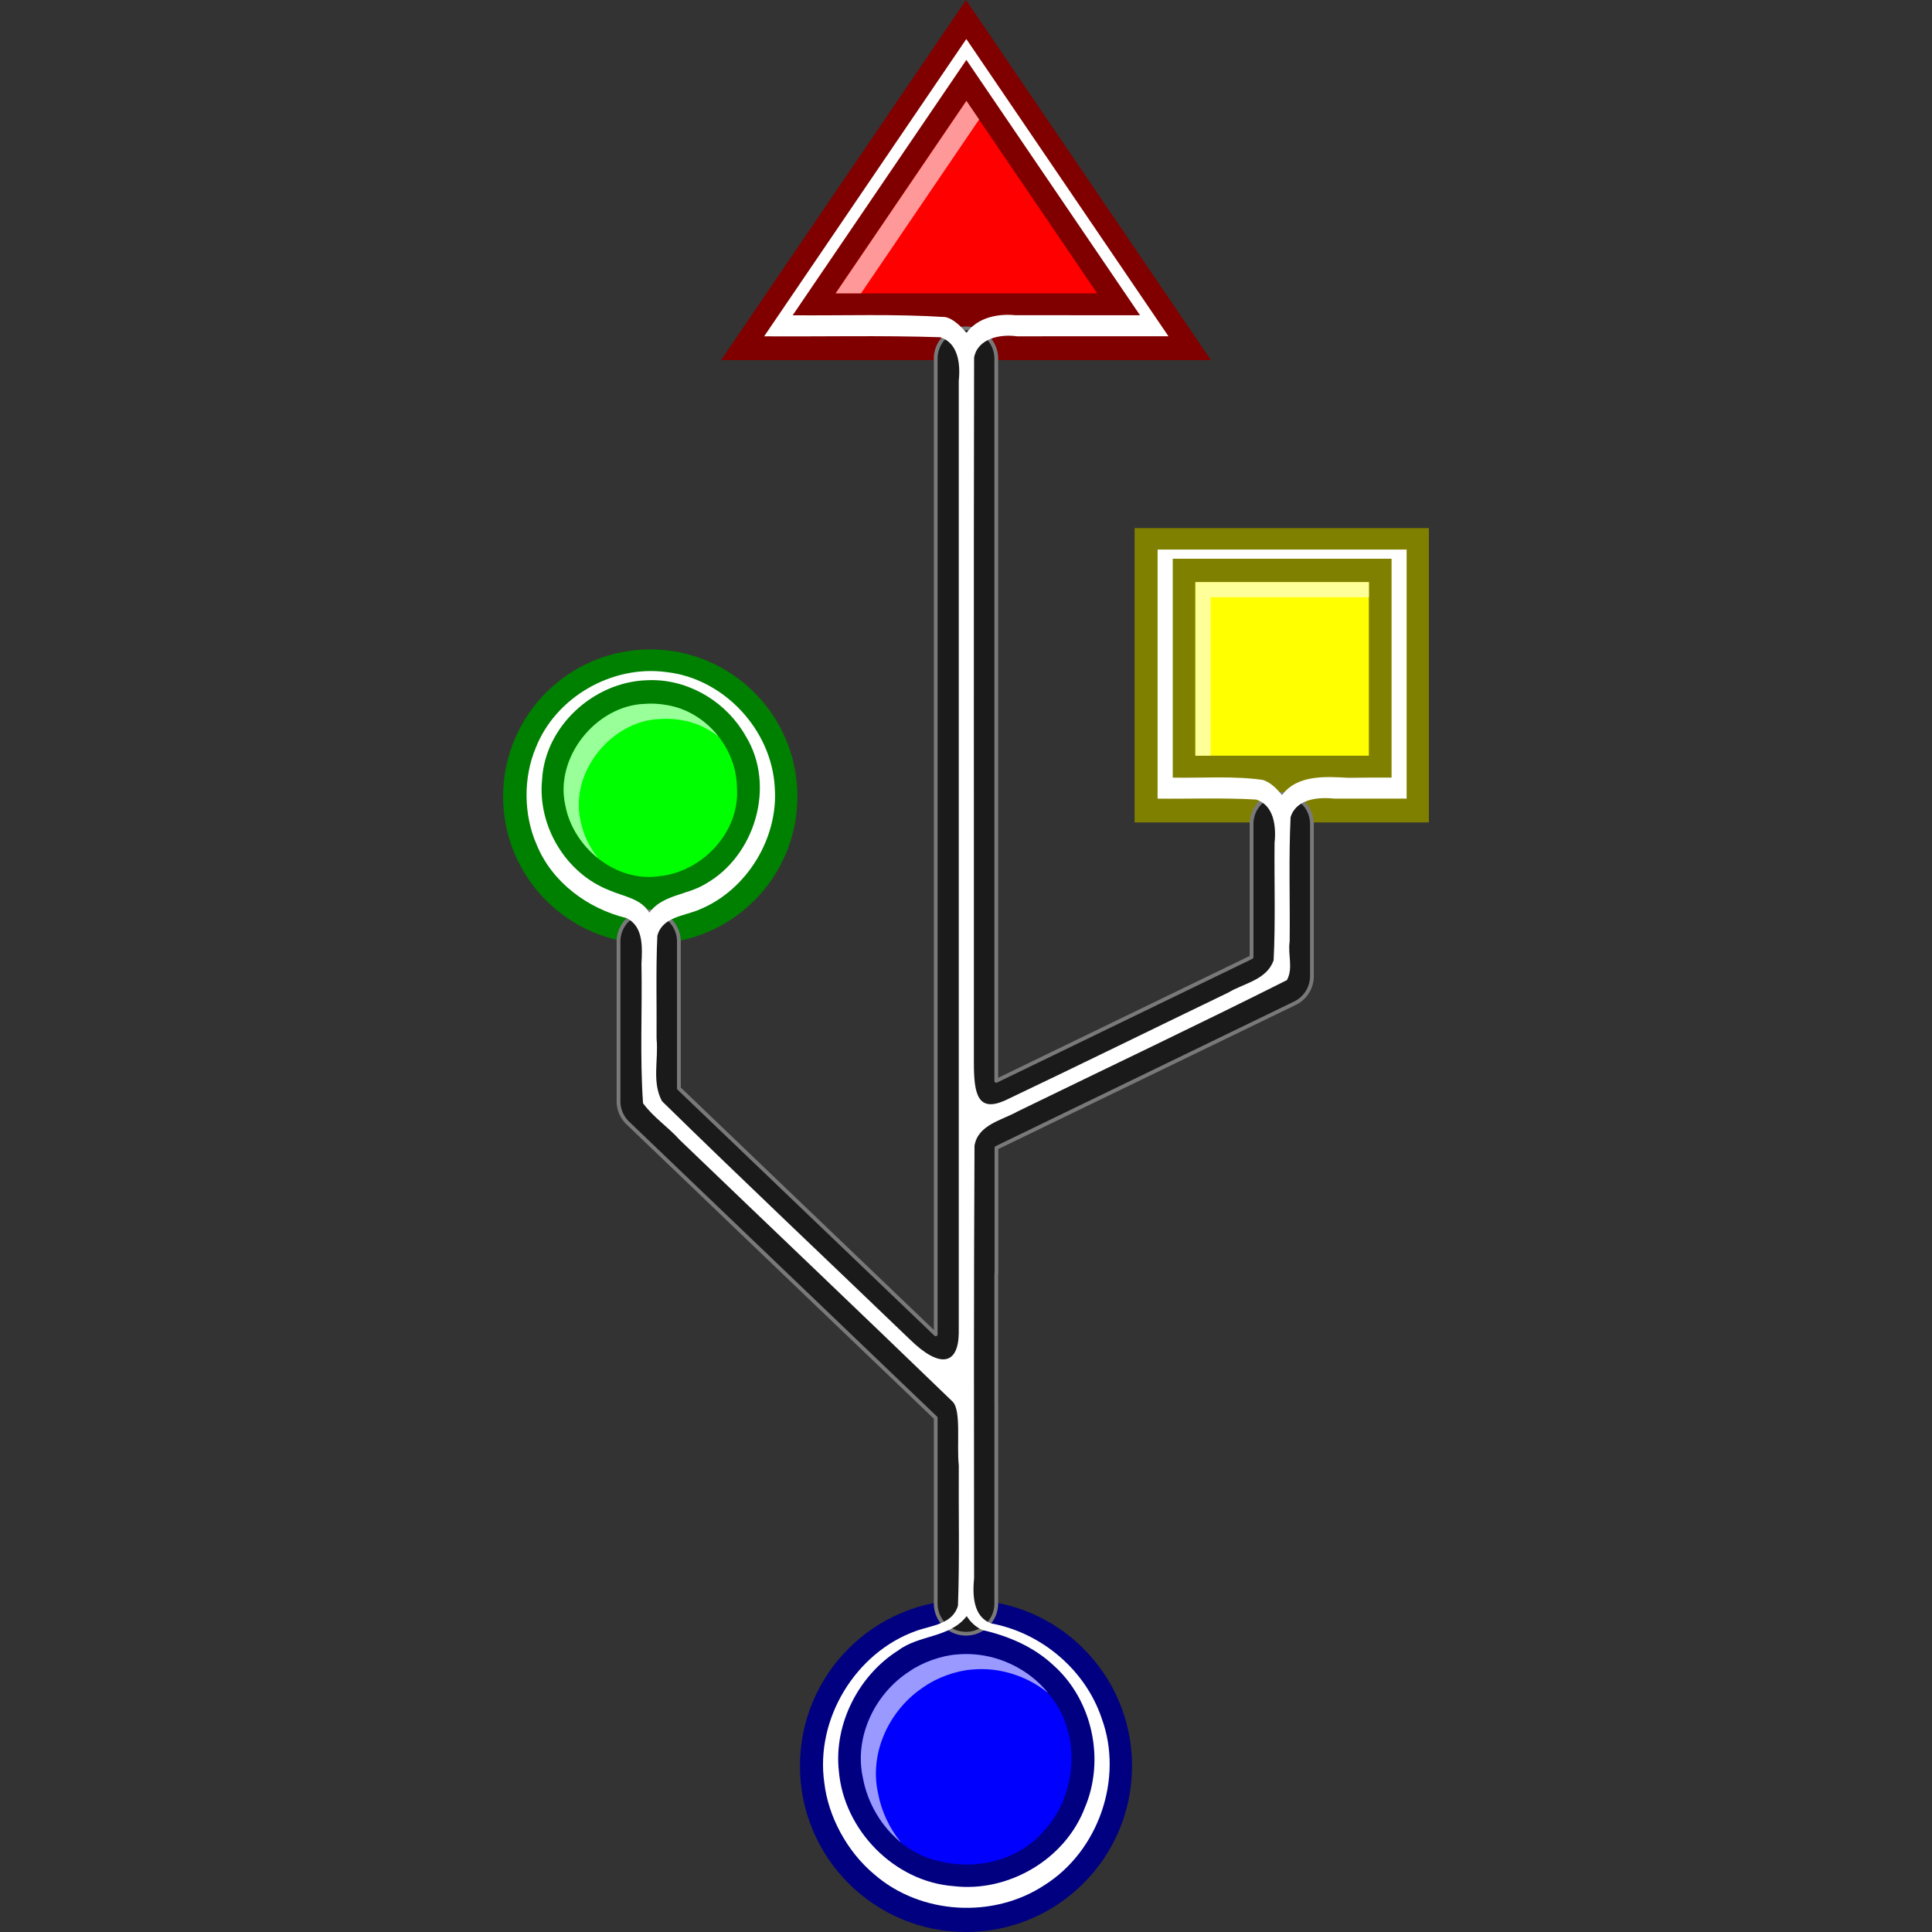 <?xml version="1.0" encoding="UTF-8" standalone="no"?>
<!-- Created with Inkscape (http://www.inkscape.org/) -->

<svg
   width="512"
   height="512"
   viewBox="0 0 135.467 135.467"
   version="1.1"
   id="svg5"
   inkscape:version="1.2.1 (9c6d41e410, 2022-07-14, custom)"
   sodipodi:docname="usb.svg"
   xmlns:inkscape="http://www.inkscape.org/namespaces/inkscape"
   xmlns:sodipodi="http://sodipodi.sourceforge.net/DTD/sodipodi-0.dtd"
   xmlns="http://www.w3.org/2000/svg"
   xmlns:svg="http://www.w3.org/2000/svg">
  <rect x="0" y="0" width="135.467" height="135.467" fill="#333333" stroke="none"/>
  <sodipodi:namedview
     id="namedview7"
     pagecolor="#505050"
     bordercolor="#ffffff"
     borderopacity="1"
     inkscape:showpageshadow="0"
     inkscape:pageopacity="0"
     inkscape:pagecheckerboard="1"
     inkscape:deskcolor="#505050"
     inkscape:document-units="px"
     showgrid="false"
     inkscape:zoom="25.375"
     inkscape:cx="255.21182"
     inkscape:cy="361.97044"
     inkscape:window-width="3252"
     inkscape:window-height="1076"
     inkscape:window-x="1864"
     inkscape:window-y="0"
     inkscape:window-maximized="0"
     inkscape:current-layer="layer1" />
  <defs
     id="defs2" />
  <g
     inkscape:label="Layer 1"
     inkscape:groupmode="layer"
     id="layer1">
    <path
       id="rect2771"
       style="fill:#800000;stroke-width:6.995;stroke-linecap:round;stroke-linejoin:round;paint-order:stroke fill markers"
       d="m 67.733,0 17.175,25.25 H 50.558 Z"
       sodipodi:nodetypes="cccc"
       inkscape:label="Triangle" />
    <circle
       style="fill:#000080;stroke-width:7.479;stroke-linecap:round;stroke-linejoin:round;paint-order:stroke fill markers"
       id="path792"
       cx="67.733"
       cy="123.825"
       r="11.642"
       inkscape:label="Root-Circle" />
    <rect
       style="display:inline;fill:#808000;stroke:none;stroke-width:4.233;stroke-linecap:round;stroke-linejoin:round;stroke-dasharray:none;stroke-opacity:1;paint-order:stroke fill markers"
       id="rect14297"
       width="20.636"
       height="20.636"
       x="79.555"
       y="37.029"
       ry="0"
       inkscape:label="Square" />
    <circle
       style="fill:#008000;stroke:none;stroke-width:4.233;stroke-linecap:round;stroke-linejoin:round;stroke-dasharray:none;stroke-opacity:1;paint-order:stroke fill markers"
       id="path14191"
       cx="45.594"
       cy="55.851"
       r="10.318"
       inkscape:label="Circle" />
    <path
       id="rect2406"
       style="display:inline;fill:#1a1a1a;stroke-width:0.265;stroke-linecap:round;stroke-linejoin:round;paint-order:stroke fill markers;stroke:#797979;stroke-opacity:1;stroke-dasharray:none"
       d="M 67.733 23.025 C 66.557 23.025 65.61 23.972 65.61 25.148 L 65.61 93.559 L 47.602 76.313 L 47.602 66.02 A 2.117 2.117 0 0 0 45.486 63.903 A 2.117 2.117 0 0 0 43.369 66.02 L 43.369 77.217 A 2.117 2.117 0 0 0 44.022 78.744 L 65.61 99.421 L 65.61 112.429 C 65.61 113.605 66.557 114.552 67.733 114.552 C 68.909 114.552 69.856 113.605 69.856 112.429 L 69.856 106.686 A 2.117 2.117 0 0 0 69.859 106.6 L 69.859 98.533 A 2.117 2.117 0 0 0 69.856 98.421 L 69.856 89.397 A 2.117 2.117 0 0 0 69.869 89.174 L 69.869 80.484 L 90.797 70.344 A 2.117 2.117 0 0 0 91.99 68.439 L 91.99 57.777 A 2.117 2.117 0 0 0 89.873 55.66 A 2.117 2.117 0 0 0 87.756 57.777 L 87.756 67.113 L 69.856 75.786 L 69.856 25.148 C 69.856 23.972 68.909 23.025 67.733 23.025 z " />
    <g
       id="g53126"
       transform="translate(146.771,43.196)"
       style="display:none;mix-blend-mode:soft-light"
       sodipodi:insensitive="true">
      <circle
         style="fill:#0000ff;stroke-width:7.479;stroke-linecap:round;stroke-linejoin:round;paint-order:stroke fill markers"
         id="path792-2"
         cx="-79.038"
         cy="80.629"
         r="11.642"
         inkscape:label="Root-Circle" />
      <path
         id="rect2771-3"
         style="fill:#ff0000;stroke-width:6.995;stroke-linecap:round;stroke-linejoin:round;paint-order:stroke fill markers"
         d="m -79.038,-43.196 17.175,25.25 h -34.35 z"
         sodipodi:nodetypes="cccc"
         inkscape:label="Triangle" />
      <rect
         style="display:inline;fill:#ffff00;stroke:none;stroke-width:4.233;stroke-linecap:round;stroke-linejoin:round;stroke-dasharray:none;stroke-opacity:1;paint-order:stroke fill markers"
         id="rect14297-7"
         width="20.636"
         height="20.636"
         x="-67.217"
         y="-6.167"
         ry="0"
         inkscape:label="Square" />
      <circle
         style="fill:#00ff00;stroke:none;stroke-width:4.233;stroke-linecap:round;stroke-linejoin:round;stroke-dasharray:none;stroke-opacity:1;paint-order:stroke fill markers"
         id="path14191-5"
         cx="-101.178"
         cy="12.655"
         r="10.318"
         inkscape:label="Circle" />
    </g>
    <path
       id="rect2406-9"
       style="display:inline;opacity:1;mix-blend-mode:overlay;fill:#ffffff;stroke-width:6.658;stroke-linecap:round;stroke-linejoin:round;paint-order:stroke fill markers"
       d="M 67.756,2.736 C 63.031,9.685 58.305,16.633 53.58,23.582 c 4.112,0.028 8.233,-0.072 12.34,0.063 1.281,0.39 1.428,1.918 1.306,3.045 v 66.793 c -0.034,2.224 -1.33,2.481 -3.412,0.449 -5.797,-5.574 -11.654,-11.095 -17.396,-16.721 -0.728,-1.346 -0.232,-2.928 -0.381,-4.381 0.019,-2.405 -0.056,-4.817 0.055,-7.217 0.349,-1.331 1.885,-1.378 2.936,-1.832 3.353,-1.363 5.563,-5.038 5.296,-8.576 -0.219,-4.041 -3.577,-7.645 -7.611,-8.082 -3.778,-0.511 -7.753,1.749 -9.149,5.318 -0.871,2.061 -0.868,4.678 0.07,6.796 1.078,2.632 3.579,4.475 6.298,5.137 1.203,0.587 1.102,2.082 1.046,3.209 0.063,3.254 -0.119,6.537 0.111,9.773 0.718,0.989 1.769,1.67 2.58,2.58 6.371,6.118 12.776,12.206 19.126,18.343 0.618,0.618 0.276,2.986 0.433,4.468 -0.021,3.276 0.061,6.56 -0.057,9.832 -0.367,1.323 -1.891,1.391 -2.965,1.787 -4.229,1.522 -7.048,6.175 -6.408,10.631 0.268,2.357 1.595,4.848 3.53,6.449 3.248,2.808 8.324,3.1 11.904,0.736 3.792,-2.378 5.564,-7.477 4.018,-11.689 -1.137,-3.406 -4.233,-6.016 -7.752,-6.664 -1.283,-0.465 -1.31,-2.031 -1.197,-3.169 -0.011,-10.108 -0.024,-20.219 0.029,-30.325 0.241,-1.478 1.936,-1.788 3.037,-2.41 6.289,-3.064 12.623,-6.065 18.869,-9.202 0.456,-0.845 0.05,-1.792 0.192,-2.708 0.032,-2.903 -0.073,-5.814 0.064,-8.712 0.39,-1.281 1.918,-1.429 3.045,-1.307 h 5.092 v -17.461 h -17.461 v 17.463 c 2.297,0.026 4.603,-0.071 6.895,0.063 1.281,0.389 1.428,1.918 1.306,3.045 -0.027,2.739 0.071,5.488 -0.065,8.22 -0.478,1.39 -2.082,1.607 -3.172,2.267 -5.223,2.517 -10.429,5.081 -15.663,7.57 -1.906,0.843 -2.183,-0.434 -2.183,-2.64 0.01,-16.484 -0.02,-32.972 0.015,-49.454 0.257,-1.353 1.85,-1.655 3.007,-1.489 H 81.931 C 77.206,16.632 72.481,9.684 67.756,2.736 Z m 0.004,1.463 c 4.059,5.969 8.117,11.938 12.176,17.906 -2.914,0.004 -5.828,-0.007 -8.742,-0.004 -1.249,-0.121 -2.638,0.167 -3.422,1.232 -0.339,-0.365 -0.864,-0.965 -1.486,-1.101 -3.56,-0.23 -7.138,-0.094 -10.705,-0.125 C 59.64,16.138 63.7,10.169 67.76,4.199 Z M 82.229,39.178 h 15.344 v 15.344 c -1.012,-0.008 -2.025,0.007 -3.037,0.015 -1.589,-0.086 -3.575,-0.225 -4.641,1.211 C 89.577,55.371 89.097,54.835 88.523,54.684 86.446,54.39 84.324,54.567 82.229,54.524 Z m -36.382,8.512 c 2.658,0.056 5.146,1.622 6.449,3.937 2.124,3.466 0.646,8.425 -2.863,10.369 -1.251,0.764 -2.988,0.74 -3.906,1.998 -0.556,-0.983 -1.82,-1.14 -2.794,-1.566 -3.066,-1.187 -5.059,-4.523 -4.722,-7.782 0.213,-3.733 3.62,-6.813 7.303,-6.947 0.178,-0.01 0.357,-0.013 0.534,-0.009 z m 21.933,65.624 c 0.264,0.422 0.646,0.777 1.102,0.98 1.822,0.415 3.609,1.177 4.985,2.474 2.738,2.439 3.631,6.628 2.196,9.991 -1.385,3.626 -5.372,5.952 -9.206,5.491 -4.153,-0.312 -7.676,-3.927 -8.037,-8.048 -0.371,-3.338 1.407,-6.747 4.167,-8.48 1.439,-1.086 3.559,-0.879 4.745,-2.342 z"
       inkscape:label="leads"
       sodipodi:nodetypes="ccccccccccccccccccccccccccccccccccccccccccccccccccccccscccccccccccccccccccccccccc" />
    <path
       id="path792-7"
       style="display:inline;fill:#0000ff;stroke-width:7.479;stroke-linecap:round;stroke-linejoin:round;paint-order:stroke fill markers"
       inkscape:label="Root-Circle"
       d="m 67.1,116.006 c -1.11,0.077 -2.451,0.559 -3.366,1.203 -2.421,1.572 -3.877,4.614 -3.232,7.481 0.509,2.734 2.574,5.205 5.348,5.811 2.583,0.644 5.49,-0.033 7.259,-2.025 2.46,-2.569 2.767,-6.993 0.404,-9.727 -1.505,-1.902 -3.998,-2.969 -6.414,-2.742 z" />
    <path
       id="rect2771-9"
       style="display:inline;fill:#ff0000;stroke-width:6.995;stroke-linecap:round;stroke-linejoin:round;paint-order:stroke fill markers"
       inkscape:label="Triangle"
       d="m 58.582,20.57 c 6.117,10e-7 12.233,0 18.35,0 C 73.873,16.071 70.814,11.572 67.756,7.072 64.698,11.572 61.64,16.071 58.582,20.57 Z" />
    <path
       id="rect14297-2"
       style="display:inline;fill:#ffff00;stroke:none;stroke-width:4.233;stroke-linecap:round;stroke-linejoin:round;stroke-dasharray:none;stroke-opacity:1;paint-order:stroke fill markers"
       inkscape:label="Square"
       d="m 83.812,52.986 c 4.056,0 8.112,0 12.168,0 0,-4.056 0,-8.112 0,-12.168 -4.056,0 -8.112,0 -12.168,0 0,4.056 0,8.112 0,12.168 z" />
    <path
       id="path14191-0"
       style="display:inline;fill:#00ff00;stroke:none;stroke-width:4.233;stroke-linecap:round;stroke-linejoin:round;stroke-dasharray:none;stroke-opacity:1;paint-order:stroke fill markers"
       inkscape:label="Circle"
       d="m 45.205,49.355 c -3.394,0.117 -6.336,3.725 -5.567,7.122 0.556,2.971 3.552,5.41 6.594,4.96 3.012,-0.306 5.649,-3.093 5.442,-6.18 -0.01,-2.821 -2.228,-5.441 -5.037,-5.836 -0.472,-0.083 -0.954,-0.098 -1.432,-0.067 z" />
    <path
       id="path792-7-9"
       style="display:inline;mix-blend-mode:normal;fill:#ffffff;stroke-width:7.479;stroke-linecap:round;stroke-linejoin:round;paint-order:stroke fill markers;opacity:0.6"
       inkscape:label="highlight"
       d="M 67.765,7.072 C 64.707,11.572 61.65,16.071 58.592,20.57 h 1.778 C 63.131,16.507 65.892,12.443 68.654,8.38 68.358,7.944 68.062,7.508 67.765,7.072 Z M 83.822,40.818 v 12.168 h 1.058 V 41.876 h 11.11 v -1.058 z m -38.248,8.523 c -0.12,0.002 -0.239,0.007 -0.359,0.014 -3.394,0.117 -6.337,3.725 -5.568,7.122 0.273,1.456 1.133,2.781 2.296,3.705 -0.615,-0.773 -1.057,-1.68 -1.238,-2.646 -0.769,-3.397 2.173,-7.005 5.568,-7.122 0.119,-0.008 0.239,-0.013 0.359,-0.014 0.359,-0.005 0.719,0.019 1.073,0.081 0.991,0.139 1.906,0.56 2.679,1.165 -0.916,-1.168 -2.241,-2.013 -3.737,-2.223 -0.354,-0.062 -0.714,-0.086 -1.073,-0.081 z m 22.216,66.635 c -0.227,-0.001 -0.454,0.009 -0.681,0.03 -1.11,0.077 -2.451,0.559 -3.366,1.203 -2.421,1.572 -3.877,4.614 -3.232,7.481 0.326,1.748 1.289,3.385 2.664,4.499 -0.807,-0.989 -1.372,-2.186 -1.606,-3.441 -0.645,-2.867 0.811,-5.909 3.232,-7.481 0.915,-0.643 2.256,-1.126 3.366,-1.203 0.226,-0.021 0.454,-0.031 0.681,-0.03 1.674,0.008 3.337,0.616 4.637,1.669 -1.366,-1.697 -3.521,-2.717 -5.696,-2.727 z" />
  </g>
</svg>
